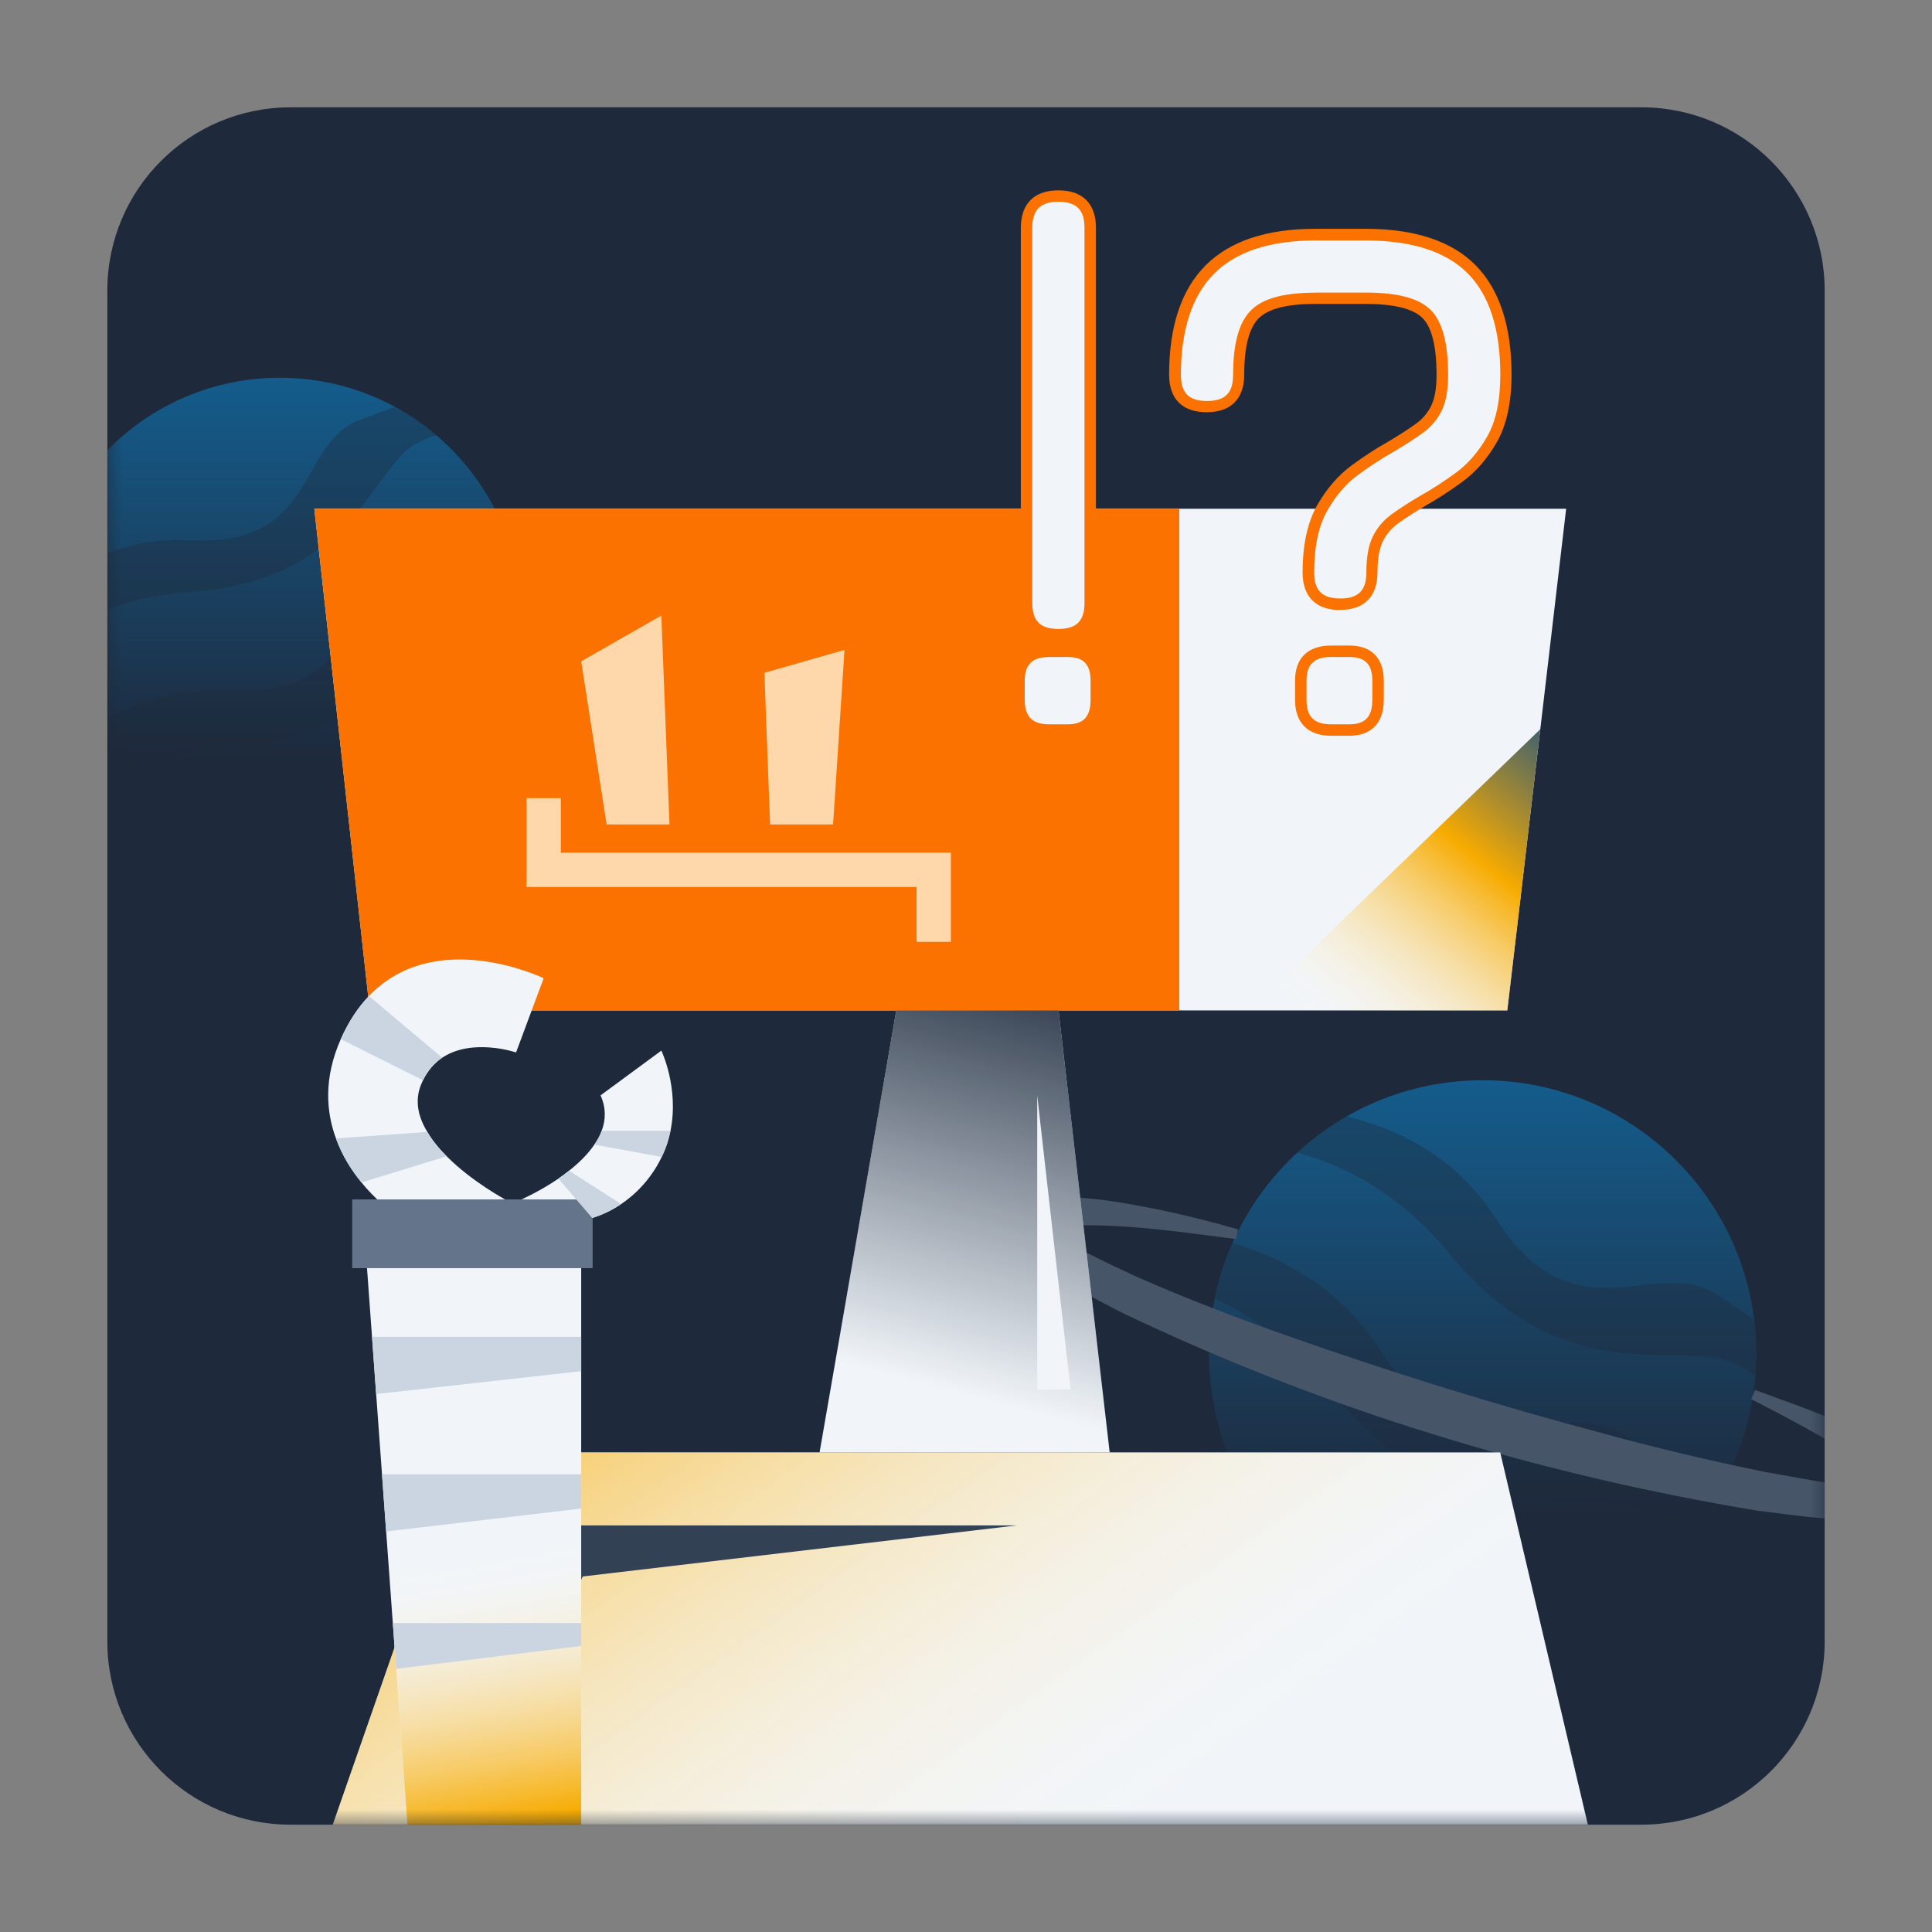 <svg width="150" height="150" viewBox="0 0 150 150" fill="none" xmlns="http://www.w3.org/2000/svg">
<rect x="0" y="0" width="150" height="150" fill="#808080" stroke="none"/>
<g clip-path="url(#clip0_3007_12919)">
<path d="M127.444 8.333H22.556C14.701 8.333 8.333 14.701 8.333 22.556V127.444C8.333 135.299 14.701 141.667 22.556 141.667H127.444C135.299 141.667 141.667 135.299 141.667 127.444V22.556C141.667 14.701 135.299 8.333 127.444 8.333Z" fill="#1E293B"/>
<mask id="mask0_3007_12919" style="mask-type:luminance" maskUnits="userSpaceOnUse" x="8" y="8" width="134" height="134">
<path d="M127.444 8.333H22.556C14.701 8.333 8.333 14.701 8.333 22.556V127.444C8.333 135.299 14.701 141.667 22.556 141.667H127.444C135.299 141.667 141.667 135.299 141.667 127.444V22.556C141.667 14.701 135.299 8.333 127.444 8.333Z" fill="white"/>
</mask>
<g mask="url(#mask0_3007_12919)">
<path d="M21.729 66.84C32.087 66.84 40.484 58.443 40.484 48.084C40.484 37.726 32.087 29.329 21.729 29.329C11.37 29.329 2.973 37.726 2.973 48.084C2.973 58.443 11.37 66.84 21.729 66.84Z" fill="url(#paint0_linear_3007_12919)"/>
<path opacity="0.37" d="M30.671 31.605C31.818 32.227 32.885 32.956 33.853 33.782C33.213 34.005 32.653 34.236 32.209 34.502C28.813 36.529 27.249 45.116 14.822 45.951C9.311 46.325 5.596 48.36 3.116 50.387C2.938 49 2.92 47.587 3.071 46.182C5.702 43.898 9.622 41.667 14.689 41.942C24.778 42.476 23 34.493 27.916 32.6C28.84 32.245 29.756 31.907 30.671 31.605Z" fill="#1E293B"/>
<path opacity="0.37" d="M39.133 41.124C39.533 42.12 39.853 43.16 40.067 44.209C38.778 44.565 37.64 44.956 36.84 45.427C33.089 47.658 31.356 57.142 17.64 58.067C13.587 58.342 10.413 59.427 7.933 60.787C7.027 59.809 6.236 58.733 5.56 57.596C8.431 55.356 12.44 53.382 17.489 53.649C28.636 54.245 26.653 45.427 32.093 43.338C34.467 42.431 36.822 41.622 39.124 41.124H39.133Z" fill="#1E293B"/>
<path d="M115.116 126.36C126.849 126.36 136.36 116.849 136.36 105.116C136.36 93.383 126.849 83.871 115.116 83.871C103.383 83.871 93.871 93.383 93.871 105.116C93.871 116.849 103.383 126.36 115.116 126.36Z" fill="url(#paint1_linear_3007_12919)"/>
<path opacity="0.37" d="M136.2 102.467C136.378 103.933 136.413 105.391 136.298 106.831C135.676 106.387 135.089 106.022 134.556 105.791C130.449 103.996 121.507 108.227 112.529 97.338C108.547 92.511 104.227 90.431 100.707 89.489C101.871 88.413 103.151 87.462 104.547 86.68C108.387 87.596 113.027 89.729 116.12 94.582C122.289 104.227 128.467 97.311 133.453 100.591C134.387 101.204 135.311 101.827 136.191 102.467H136.2Z" fill="#1E293B"/>
<path opacity="0.37" d="M133.018 116.547C132.369 117.578 131.622 118.547 130.796 119.445C129.622 118.493 128.502 117.702 127.551 117.276C123.027 115.293 113.142 119.96 103.231 107.933C100.298 104.378 97.205 102.182 94.316 100.796C94.618 99.32 95.08 97.88 95.693 96.502C99.649 97.667 104.12 100.058 107.205 104.885C114.013 115.542 120.831 107.898 126.342 111.525C128.742 113.107 131.045 114.751 133.018 116.538V116.547Z" fill="#1E293B"/>
<path d="M136.28 107.925C140.449 109.471 144.725 110.787 148.218 113.72C148.911 114.333 149.498 115.631 148.822 116.547C146.965 119.045 139.32 117.587 136.52 117.302C119.302 114.449 102.618 109.365 86.867 101.8C84.911 100.787 82.973 99.765 81.116 98.351C80.369 97.756 79.498 97.053 79.071 96.085C77.507 91.133 87.453 93.462 89.8 93.88C91.933 94.316 94.031 94.849 96.12 95.445L95.96 96.2C91.773 95.667 87.436 95.009 83.258 95.151C82.564 95.205 81.862 95.24 81.258 95.48C81.116 95.534 81.071 95.631 81.196 95.48C81.276 95.382 81.32 95.196 81.311 95.089C83.044 96.831 85.764 97.942 88.165 99.089C92.04 100.796 96.031 102.333 100.058 103.747C108.12 106.591 116.316 109.133 124.582 111.32C128.707 112.458 132.867 113.427 137.027 114.28C140.218 114.813 143.605 115.676 146.769 115.205C146.938 115.169 146.956 115.098 146.876 115.231C146.813 115.311 146.813 115.445 146.805 115.525C146.502 114.938 145.249 113.969 144.316 113.347C141.658 111.578 138.813 110.102 135.96 108.627L136.262 107.916L136.28 107.925Z" fill="#475569"/>
<path d="M121.596 39.498L117.027 78.449H28.707L24.404 39.498H121.596Z" fill="#F1F5F9"/>
<path d="M91.56 39.498V78.449H28.707L24.404 39.498H91.56Z" fill="#FB7200"/>
<path d="M86.156 112.769H63.631L69.587 78.44H82.182L86.156 112.769Z" fill="#F1F5F9"/>
<path d="M86.156 112.769H63.631L69.587 78.44H82.182L86.156 112.769Z" fill="url(#paint2_linear_3007_12919)"/>
<path d="M35.916 112.769H116.476L128.271 162.858H18.449L35.916 112.769Z" fill="#F1F5F9"/>
<path d="M35.916 112.769H116.476L128.271 162.858H18.449L35.916 112.769Z" fill="url(#paint3_linear_3007_12919)"/>
<path d="M119.587 56.618L96.973 78.449H117.027L119.587 56.618Z" fill="url(#paint4_linear_3007_12919)"/>
<path d="M83.116 107.88L80.529 85.045V107.88H83.116Z" fill="#F1F5F9"/>
<path d="M78.956 118.431H41.729L30.067 152.76L45.249 122.396L78.956 118.431Z" fill="#334155"/>
<path d="M51.978 64.013H47.098L45.124 51.347L51.347 47.791L51.978 64.013Z" fill="#FED7AA"/>
<path d="M64.68 64.013H59.791L59.347 52.236L65.569 50.458L64.68 64.013Z" fill="#FED7AA"/>
<path d="M73.827 73.124H71.16V68.867H40.876V61.969H43.542V66.2H73.827V73.124Z" fill="#FED7AA"/>
<path d="M45.124 143.791H31.791L28.236 94.902H45.124V143.791Z" fill="#F1F5F9"/>
<path d="M45.124 94.902V143.791H31.791L30.76 129.569L30.502 126.013L29.978 118.902L29.658 114.458L29.204 108.236L28.884 103.791L28.236 94.902H45.124Z" fill="url(#paint5_linear_3007_12919)"/>
<path d="M32.68 84.236C32.182 85.489 32.476 86.733 33.178 87.88C33.569 88.556 34.093 89.187 34.68 89.773C36.653 91.756 39.222 93.124 39.222 93.124L30.173 93.871C30.173 93.871 29.151 93.142 28.067 91.809C27.338 90.92 26.582 89.773 26.084 88.387C25.311 86.298 25.125 83.684 26.458 80.68C27.08 79.284 27.818 78.191 28.645 77.329C33.844 71.889 42.209 75.951 42.209 75.951L40.067 81.711C40.067 81.711 36.68 80.556 34.333 82.12C33.747 82.511 33.231 83.08 32.84 83.871C32.787 83.987 32.733 84.111 32.68 84.236Z" fill="#F1F5F9"/>
<path d="M52.058 87.791C51.925 88.458 51.711 89.142 51.373 89.827C51.133 90.333 50.831 90.849 50.458 91.347C49.756 92.289 48.982 92.973 48.227 93.48C47.427 94.031 46.636 94.36 45.978 94.564C44.938 94.893 44.209 94.893 44.191 94.893L40.484 93.124C40.484 93.124 41.871 92.52 43.356 91.507C43.631 91.311 43.907 91.116 44.182 90.893C44.929 90.307 45.631 89.622 46.147 88.867C46.387 88.52 46.582 88.165 46.716 87.791C47.036 86.938 47.062 86.013 46.627 85.044L51.347 81.569C51.347 81.569 52.733 84.449 52.058 87.791Z" fill="#F1F5F9"/>
<path d="M46.014 93.124H27.347V98.458H46.014V93.124Z" fill="#64748B"/>
<path d="M34.333 82.12C33.747 82.511 33.231 83.08 32.84 83.871L26.458 80.68C27.08 79.284 27.818 78.191 28.645 77.329L34.333 82.12Z" fill="#CBD5E1"/>
<path d="M34.68 89.773L28.067 91.809C27.338 90.92 26.582 89.773 26.085 88.387L33.178 87.88C33.569 88.556 34.093 89.187 34.68 89.773Z" fill="#CBD5E1"/>
<path d="M52.058 87.791C51.925 88.458 51.711 89.142 51.373 89.827L46.147 88.867C46.387 88.52 46.582 88.165 46.716 87.791H52.058Z" fill="#CBD5E1"/>
<path d="M48.227 93.48C47.427 94.031 46.636 94.36 45.978 94.564L43.356 91.507C43.631 91.311 43.907 91.116 44.182 90.893L48.227 93.48Z" fill="#CBD5E1"/>
<path d="M45.124 103.791V106.458L29.204 108.236L28.884 103.791H45.124Z" fill="#CBD5E1"/>
<path d="M45.124 114.458V117.125L29.978 118.902L29.658 114.458H45.124Z" fill="#CBD5E1"/>
<path d="M45.124 126.013V127.791L30.76 129.569L30.502 126.013H45.124Z" fill="#CBD5E1"/>
<path d="M81.471 56.68C79.907 56.68 79.116 55.898 79.116 54.325V52.858C79.116 51.329 79.898 50.565 81.471 50.565H82.885C84.378 50.565 85.116 51.329 85.116 52.858V54.325C85.116 55.889 84.369 56.68 82.885 56.68H81.471ZM82.173 49.267C80.529 49.267 79.702 48.44 79.702 46.796V17.693C79.702 16.049 80.529 15.222 82.173 15.222C83.818 15.222 84.644 16.049 84.644 17.693V46.804C84.644 48.449 83.818 49.276 82.173 49.276V49.267Z" fill="#F1F5F9"/>
<path d="M82.885 57.124H81.471C79.667 57.124 78.671 56.129 78.671 54.325V52.858C78.671 51.089 79.667 50.12 81.471 50.12H82.885C84.609 50.12 85.56 51.089 85.56 52.858V54.325C85.56 56.129 84.609 57.124 82.885 57.124ZM81.471 51.009C80.156 51.009 79.56 51.578 79.56 52.858V54.325C79.56 55.64 80.147 56.236 81.471 56.236H82.885C84.12 56.236 84.671 55.649 84.671 54.325V52.858C84.671 51.578 84.12 51.009 82.885 51.009H81.471ZM82.173 49.711C80.298 49.711 79.258 48.68 79.258 46.796V17.693C79.258 15.818 80.289 14.778 82.173 14.778C84.058 14.778 85.089 15.809 85.089 17.693V46.804C85.089 48.68 84.058 49.72 82.173 49.72V49.711ZM82.173 15.667C80.769 15.667 80.147 16.289 80.147 17.693V46.804C80.147 48.209 80.769 48.831 82.173 48.831C83.578 48.831 84.2 48.209 84.2 46.804V17.693C84.2 16.289 83.578 15.667 82.173 15.667Z" fill="#FB7200"/>
<path d="M104.058 46.92C102.413 46.92 101.587 46.093 101.587 44.449C101.587 42.369 101.942 40.707 102.662 39.453C103.373 38.2 104.236 37.214 105.231 36.485C106.227 35.756 107.151 35.16 107.996 34.689C108.858 34.182 109.587 33.711 110.182 33.276C110.778 32.849 111.231 32.316 111.533 31.685C111.836 31.053 111.987 30.191 111.987 29.098C111.987 26.769 111.578 25.196 110.769 24.378C109.951 23.569 108.387 23.16 106.049 23.16H102.111C99.8 23.16 98.227 23.578 97.409 24.422C96.582 25.267 96.173 26.822 96.173 29.098C96.173 30.742 95.347 31.569 93.702 31.569C92.058 31.569 91.231 30.742 91.231 29.098C91.231 25.453 92.129 22.725 93.933 20.929C95.738 19.134 98.458 18.227 102.111 18.227H106.049C109.738 18.227 112.467 19.116 114.253 20.902C116.04 22.689 116.929 25.418 116.929 29.107C116.929 31.187 116.573 32.849 115.853 34.102C115.133 35.356 114.28 36.351 113.285 37.071C112.289 37.8 111.365 38.396 110.52 38.867C109.658 39.373 108.929 39.845 108.333 40.28C107.738 40.716 107.285 41.24 106.982 41.871C106.68 42.502 106.529 43.365 106.529 44.458C106.529 46.102 105.702 46.929 104.058 46.929V46.92ZM103.356 56.68C101.791 56.68 101 55.898 101 54.325V52.858C101 51.329 101.782 50.565 103.356 50.565H104.769C106.262 50.565 107 51.329 107 52.858V54.325C107 55.889 106.253 56.68 104.769 56.68H103.356Z" fill="#F1F5F9"/>
<path d="M104.76 57.124H103.347C101.542 57.124 100.547 56.129 100.547 54.325V52.858C100.547 51.089 101.542 50.12 103.347 50.12H104.76C106.484 50.12 107.436 51.089 107.436 52.858V54.325C107.436 56.129 106.484 57.124 104.76 57.124ZM103.347 51.009C102.031 51.009 101.436 51.578 101.436 52.858V54.325C101.436 55.64 102.022 56.236 103.347 56.236H104.76C105.996 56.236 106.547 55.649 106.547 54.325V52.858C106.547 51.578 105.996 51.009 104.76 51.009H103.347ZM104.049 47.364C102.173 47.364 101.133 46.333 101.133 44.449C101.133 42.298 101.516 40.547 102.262 39.231C103.009 37.925 103.916 36.885 104.956 36.12C105.969 35.382 106.911 34.769 107.764 34.298C108.6 33.8 109.329 33.338 109.916 32.911C110.449 32.529 110.858 32.049 111.124 31.489C111.4 30.929 111.533 30.12 111.533 29.098C111.533 26.902 111.169 25.418 110.44 24.689C109.72 23.969 108.236 23.596 106.031 23.596H102.093C99.916 23.596 98.44 23.978 97.711 24.724C96.973 25.48 96.6 26.947 96.6 29.089C96.6 30.965 95.569 32.005 93.684 32.005C91.8 32.005 90.769 30.973 90.769 29.089C90.769 25.338 91.72 22.485 93.605 20.6C95.489 18.716 98.342 17.765 102.093 17.765H106.031C109.818 17.765 112.689 18.707 114.547 20.573C116.404 22.44 117.356 25.302 117.356 29.089C117.356 31.231 116.973 32.991 116.227 34.307C115.48 35.613 114.573 36.653 113.524 37.418C112.52 38.147 111.569 38.76 110.716 39.24C109.88 39.738 109.151 40.2 108.564 40.627C108.031 41.009 107.622 41.489 107.356 42.049C107.08 42.609 106.947 43.418 106.947 44.44C106.947 46.316 105.916 47.356 104.031 47.356L104.049 47.364ZM102.111 22.716H106.049C108.529 22.716 110.173 23.16 111.08 24.067C111.987 24.973 112.431 26.627 112.431 29.098C112.431 30.271 112.271 31.187 111.933 31.88C111.596 32.573 111.098 33.16 110.44 33.631C109.836 34.067 109.089 34.547 108.218 35.062C107.391 35.525 106.476 36.12 105.489 36.831C104.547 37.516 103.72 38.467 103.044 39.658C102.369 40.84 102.031 42.449 102.031 44.44C102.031 45.844 102.653 46.467 104.058 46.467C105.462 46.467 106.084 45.844 106.084 44.44C106.084 43.267 106.244 42.351 106.582 41.658C106.92 40.965 107.418 40.378 108.076 39.907C108.68 39.471 109.436 38.982 110.298 38.476C111.133 38.013 112.049 37.418 113.027 36.707C113.969 36.022 114.796 35.071 115.471 33.88C116.147 32.698 116.484 31.089 116.484 29.098C116.484 25.551 115.631 22.902 113.942 21.213C112.253 19.524 109.596 18.671 106.058 18.671H102.12C98.609 18.671 95.969 19.533 94.262 21.249C92.556 22.956 91.684 25.605 91.684 29.107C91.684 30.511 92.307 31.133 93.711 31.133C95.116 31.133 95.738 30.511 95.738 29.107C95.738 26.689 96.182 25.062 97.098 24.12C98.013 23.178 99.658 22.724 102.12 22.724L102.111 22.716Z" fill="#FB7200"/>
</g>
</g>
<defs>
<linearGradient id="paint0_linear_3007_12919" x1="22.808" y1="-13.191" x2="22.808" y2="59.274" gradientUnits="userSpaceOnUse">
<stop stop-color="#06A5FF"/>
<stop offset="1" stop-color="#06A5FF" stop-opacity="0"/>
</linearGradient>
<linearGradient id="paint1_linear_3007_12919" x1="116.337" y1="35.709" x2="116.337" y2="117.79" gradientUnits="userSpaceOnUse">
<stop stop-color="#06A5FF"/>
<stop offset="1" stop-color="#06A5FF" stop-opacity="0"/>
</linearGradient>
<linearGradient id="paint2_linear_3007_12919" x1="74.582" y1="108.191" x2="83.605" y2="73.631" gradientUnits="userSpaceOnUse">
<stop stop-color="#1D2E43" stop-opacity="0"/>
<stop offset="1" stop-color="#1E293B"/>
</linearGradient>
<linearGradient id="paint3_linear_3007_12919" x1="104.911" y1="190.413" x2="2.769" y2="46.956" gradientUnits="userSpaceOnUse">
<stop offset="0.27" stop-color="white" stop-opacity="0"/>
<stop offset="0.67" stop-color="#F7AB00"/>
<stop offset="1" stop-color="#004794"/>
</linearGradient>
<linearGradient id="paint4_linear_3007_12919" x1="96.751" y1="91.124" x2="125.178" y2="55.969" gradientUnits="userSpaceOnUse">
<stop offset="0.27" stop-color="white" stop-opacity="0"/>
<stop offset="0.67" stop-color="#F7AB00"/>
<stop offset="1" stop-color="#004794"/>
</linearGradient>
<linearGradient id="paint5_linear_3007_12919" x1="36.245" y1="106.307" x2="45.08" y2="158.316" gradientUnits="userSpaceOnUse">
<stop offset="0.27" stop-color="white" stop-opacity="0"/>
<stop offset="0.67" stop-color="#F7AB00"/>
<stop offset="1" stop-color="#004794"/>
</linearGradient>
<clipPath id="clip0_3007_12919">
<rect width="133.333" height="133.333" fill="white" transform="translate(8.333 8.333)"/>
</clipPath>
</defs>
</svg>
